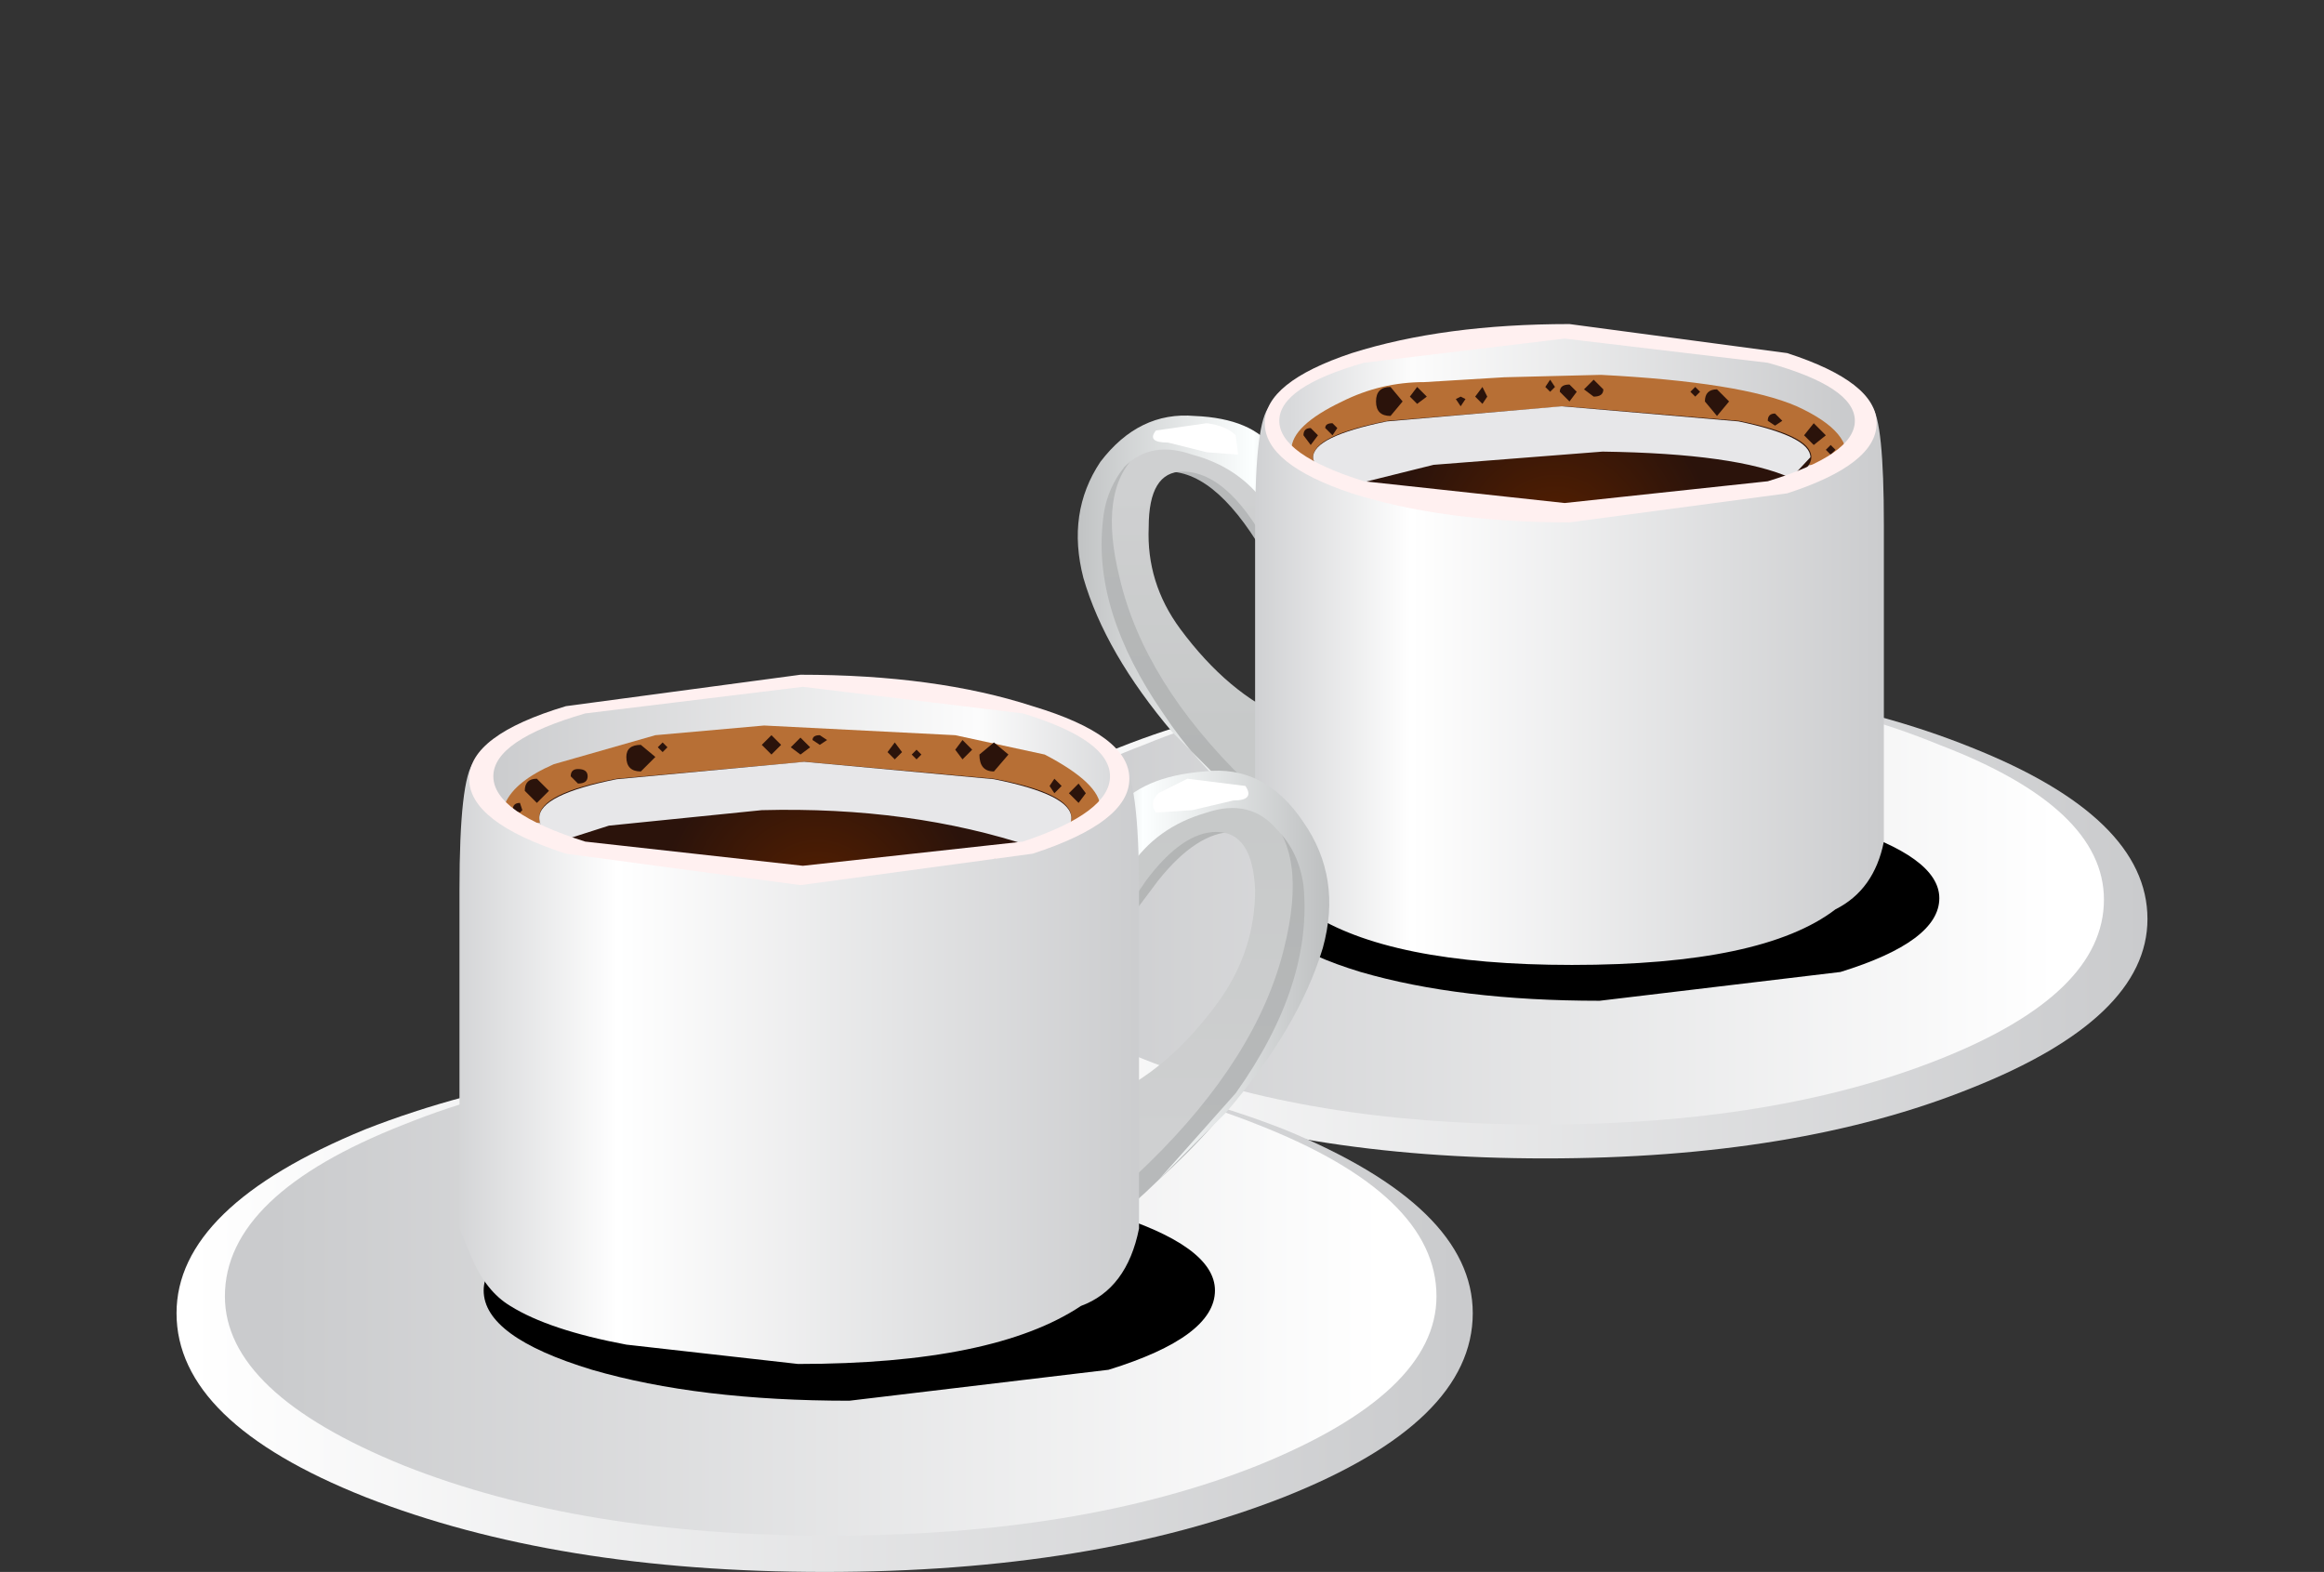 <?xml version="1.0" encoding="UTF-8" standalone="no"?>
<svg xmlns:xlink="http://www.w3.org/1999/xlink" height="32.5px" width="48.05px" xmlns="http://www.w3.org/2000/svg">
  <rect width="100%" height="100%" fill="#333333" stroke="none"/>
  <g transform="matrix(1.0, 0.0, 0.0, 1.0, 0.0, 0.0)">
    <use height="9.95" transform="matrix(1.0, 0.0, 0.0, 1.0, 19.5, 14.0)" width="24.9" xlink:href="#shape0"/>
    <use height="5.3" transform="matrix(0.8, 0.0, 0.0, 0.8, 26.05, 16.45)" width="17.55" xlink:href="#sprite0"/>
    <use height="13.15" transform="matrix(1.0, 0.0, 0.0, 1.0, 22.3, 6.8)" width="16.65" xlink:href="#shape2"/>
    <use height="2.05" transform="matrix(0.8, 0.0, 0.0, 0.8, 27.15, 8.4)" width="12.85" xlink:href="#sprite1"/>
    <use height="25.8" transform="matrix(1.0, 0.0, 0.0, 1.0, 3.65, 6.7)" width="35.15" xlink:href="#shape4"/>
    <use height="5.7" transform="matrix(0.8, 0.0, 0.0, 0.8, 10.0, 24.4)" width="18.9" xlink:href="#sprite2"/>
    <use height="14.15" transform="matrix(1.0, 0.0, 0.0, 1.0, 9.5, 14.05)" width="18.0" xlink:href="#shape5"/>
    <use height="2.2" transform="matrix(0.8, 0.0, 0.0, 0.8, 11.15, 15.75)" width="13.75" xlink:href="#sprite3"/>
    <use height="4.35" transform="matrix(1.0, 0.0, 0.0, 1.0, 9.7, 13.95)" width="13.65" xlink:href="#shape7"/>
  </g>
  <defs>
    <g id="shape0" transform="matrix(1.0, 0.0, 0.0, 1.0, -19.5, -14.0)">
      <path d="M40.75 15.45 Q44.4 16.9 44.4 19.0 44.4 21.05 40.75 22.5 37.15 23.95 31.95 23.95 26.8 23.95 23.15 22.5 19.5 21.05 19.5 19.0 19.5 16.9 23.15 15.45 26.8 14.0 31.95 14.0 37.15 14.0 40.75 15.45" fill="url(#gradient0)" fill-rule="evenodd" stroke="none"/>
      <path d="M40.1 15.4 Q43.5 16.7 43.5 18.6 43.5 20.55 40.1 21.9 36.7 23.25 31.85 23.25 27.05 23.25 23.65 21.9 20.2 20.55 20.2 18.6 20.2 16.7 23.65 15.4 27.05 14.0 31.85 14.0 36.7 14.0 40.1 15.4" fill="url(#gradient1)" fill-rule="evenodd" stroke="none"/>
    </g>
    <linearGradient gradientTransform="matrix(0.015, 0.0, 0.0, -0.015, 32.05, 19.0)" gradientUnits="userSpaceOnUse" id="gradient0" spreadMethod="pad" x1="-819.2" x2="819.2">
      <stop offset="0.0" stop-color="#ffffff"/>
      <stop offset="1.0" stop-color="#cacbcd"/>
    </linearGradient>
    <linearGradient gradientTransform="matrix(-0.013, 0.0, 0.0, 0.013, 31.85, 18.6)" gradientUnits="userSpaceOnUse" id="gradient1" spreadMethod="pad" x1="-819.2" x2="819.2">
      <stop offset="0.0" stop-color="#ffffff"/>
      <stop offset="1.0" stop-color="#cacbcd"/>
    </linearGradient>
    <g id="sprite0" transform="matrix(1.0, 0.0, 0.0, 1.0, 0.0, 0.0)">
      <use height="5.7" transform="matrix(0.929, 0.0, 0.0, 0.93, 0.0, 0.0)" width="18.9" xlink:href="#shape1"/>
    </g>
    <g id="shape1" transform="matrix(1.0, 0.0, 0.0, 1.0, 0.0, 0.0)">
      <path d="M18.9 2.85 Q18.9 4.05 16.15 4.9 L9.45 5.7 Q5.55 5.7 2.8 4.9 0.0 4.05 0.0 2.85 0.0 1.7 2.8 0.85 5.55 0.0 9.45 0.0 13.35 0.0 16.15 0.85 18.9 1.7 18.9 2.85" fill="#000000" fill-rule="evenodd" stroke="none"/>
    </g>
    <g id="shape2" transform="matrix(1.0, 0.0, 0.0, 1.0, -22.3, -6.8)">
      <path d="M24.9 9.0 Q25.95 9.25 26.55 9.95 L26.25 11.65 Q25.2 9.75 24.15 9.75 23.35 9.75 23.3 11.0 23.25 12.2 24.05 13.2 25.15 14.6 26.5 15.15 L27.55 15.4 27.8 17.1 Q27.65 18.4 25.55 16.45 23.25 14.35 22.65 12.1 22.15 10.2 23.05 9.4 23.75 8.8 24.9 9.0" fill="url(#gradient2)" fill-rule="evenodd" stroke="none"/>
      <path d="M26.7 9.9 L26.35 11.55 Q25.45 9.75 24.45 9.75 23.75 9.75 23.75 10.9 23.7 12.05 24.4 13.0 25.4 14.35 26.6 14.85 L27.55 15.1 27.8 16.75 Q27.65 18.0 25.75 16.15 23.65 14.1 23.15 11.95 22.7 10.15 23.5 9.4 24.15 8.8 25.15 9.05 26.15 9.25 26.7 9.9" fill="url(#gradient3)" fill-rule="evenodd" stroke="none"/>
      <path d="M26.85 10.2 L26.4 11.15 26.15 10.4 Q25.6 9.65 24.65 9.4 23.8 9.1 23.25 9.65 22.85 10.15 22.8 10.8 22.6 12.65 24.05 14.75 24.75 15.8 25.55 16.45 L24.25 15.15 Q22.85 13.5 22.4 11.95 22.05 10.6 22.75 9.55 23.55 8.5 24.7 8.6 25.9 8.65 26.35 9.3 L26.85 10.2" fill="url(#gradient4)" fill-rule="evenodd" stroke="none"/>
      <path d="M24.95 8.75 Q25.35 8.8 25.55 9.0 L25.6 9.4 24.95 9.35 24.15 9.15 Q23.7 9.15 23.9 8.9 L24.95 8.75" fill="#ffffff" fill-rule="evenodd" stroke="none"/>
      <path d="M37.95 18.8 Q36.45 19.95 32.5 19.95 28.7 19.95 27.05 18.85 L26.15 18.0 25.95 17.4 25.95 10.85 Q25.95 8.7 26.25 8.4 L38.7 8.4 Q38.95 8.7 38.95 10.85 L38.95 17.4 Q38.75 18.4 37.95 18.8" fill="url(#gradient5)" fill-rule="evenodd" stroke="none"/>
      <path d="M36.75 7.4 Q38.55 7.95 38.55 8.75 38.55 9.55 36.75 10.05 L32.4 10.6 28.05 10.05 Q26.25 9.55 26.25 8.75 26.25 7.95 28.05 7.4 L32.4 6.8 36.75 7.4" fill="url(#gradient6)" fill-rule="evenodd" stroke="none"/>
      <path d="M37.15 8.4 Q38.35 8.95 38.15 9.6 L27.25 9.8 Q26.7 9.6 26.7 9.3 26.7 8.8 27.75 8.3 28.55 7.9 29.45 7.9 L31.1 7.8 33.1 7.75 Q36.0 7.9 37.15 8.4" fill="#b76f35" fill-rule="evenodd" stroke="none"/>
      <path d="M28.45 8.3 Q28.45 8.0 28.75 8.0 L29.0 8.3 28.75 8.6 Q28.45 8.6 28.45 8.3" fill="#2b130b" fill-rule="evenodd" stroke="none"/>
      <path d="M29.15 8.2 L29.3 8.0 29.5 8.2 29.3 8.35 29.15 8.2" fill="#2b130b" fill-rule="evenodd" stroke="none"/>
      <path d="M27.4 8.85 Q27.4 8.75 27.55 8.75 L27.65 8.85 27.55 9.0 27.4 8.85" fill="#2b130b" fill-rule="evenodd" stroke="none"/>
      <path d="M26.95 9.0 Q26.95 8.85 27.1 8.85 L27.25 9.0 27.1 9.2 26.95 9.0" fill="#2b130b" fill-rule="evenodd" stroke="none"/>
      <path d="M35.25 8.3 Q35.25 8.05 35.5 8.05 L35.75 8.3 35.5 8.6 35.25 8.3" fill="#2b130b" fill-rule="evenodd" stroke="none"/>
      <path d="M34.95 8.1 L35.05 8.0 35.15 8.1 35.05 8.2 34.95 8.1" fill="#2b130b" fill-rule="evenodd" stroke="none"/>
      <path d="M32.75 8.05 L32.95 7.85 33.15 8.05 Q33.15 8.2 32.95 8.2 L32.75 8.05" fill="#2b130b" fill-rule="evenodd" stroke="none"/>
      <path d="M32.25 8.1 Q32.25 7.95 32.45 7.95 L32.6 8.1 32.45 8.3 32.25 8.1" fill="#2b130b" fill-rule="evenodd" stroke="none"/>
      <path d="M31.95 8.0 L32.05 7.85 32.15 8.0 32.05 8.1 31.95 8.0" fill="#2b130b" fill-rule="evenodd" stroke="none"/>
      <path d="M30.5 8.2 L30.65 8.0 30.75 8.2 30.65 8.35 30.5 8.2" fill="#2b130b" fill-rule="evenodd" stroke="none"/>
      <path d="M30.1 8.25 L30.2 8.2 30.3 8.25 30.2 8.4 30.1 8.25" fill="#2b130b" fill-rule="evenodd" stroke="none"/>
      <path d="M36.55 8.7 Q36.55 8.55 36.7 8.55 L36.85 8.7 36.7 8.8 36.55 8.7" fill="#2b130b" fill-rule="evenodd" stroke="none"/>
      <path d="M37.3 9.0 L37.5 8.75 37.75 9.0 37.5 9.2 37.3 9.0" fill="#2b130b" fill-rule="evenodd" stroke="none"/>
      <path d="M37.75 9.3 L37.85 9.2 37.95 9.3 37.85 9.4 37.75 9.3" fill="#2b130b" fill-rule="evenodd" stroke="none"/>
      <path d="M27.15 9.45 Q27.15 9.0 28.7 8.7 L32.35 8.4 35.95 8.7 Q37.45 9.0 37.45 9.45 37.45 9.9 35.95 10.25 L32.35 10.6 28.7 10.25 Q27.15 9.9 27.15 9.45" fill="url(#gradient7)" fill-rule="evenodd" stroke="none"/>
    </g>
    <linearGradient gradientTransform="matrix(0.0, -0.004, 0.004, 0.0, 25.15, 12.75)" gradientUnits="userSpaceOnUse" id="gradient2" spreadMethod="pad" x1="-819.2" x2="819.2">
      <stop offset="0.0" stop-color="#b3b5b5"/>
      <stop offset="1.0" stop-color="#b7b9ba"/>
    </linearGradient>
    <linearGradient gradientTransform="matrix(0.0, -0.003, 0.003, 0.0, 25.4, 12.6)" gradientUnits="userSpaceOnUse" id="gradient3" spreadMethod="pad" x1="-819.2" x2="819.2">
      <stop offset="0.0" stop-color="#c7c9c9"/>
      <stop offset="1.0" stop-color="#cfd0d1"/>
    </linearGradient>
    <linearGradient gradientTransform="matrix(-0.003, 0.0, 0.0, -0.003, 24.15, 12.5)" gradientUnits="userSpaceOnUse" id="gradient4" spreadMethod="pad" x1="-819.2" x2="819.2">
      <stop offset="0.0" stop-color="#d8dbdb"/>
      <stop offset="0.141" stop-color="#fcffff"/>
      <stop offset="1.0" stop-color="#b7b9ba"/>
    </linearGradient>
    <linearGradient gradientTransform="matrix(0.008, 0.0, 0.0, -0.008, 32.55, 14.2)" gradientUnits="userSpaceOnUse" id="gradient5" spreadMethod="pad" x1="-819.2" x2="819.2">
      <stop offset="0.0" stop-color="#d0d1d3"/>
      <stop offset="0.243" stop-color="#ffffff"/>
      <stop offset="1.0" stop-color="#cacbcd"/>
    </linearGradient>
    <linearGradient gradientTransform="matrix(-0.007, 0.0, 0.0, -0.007, 32.4, 8.75)" gradientUnits="userSpaceOnUse" id="gradient6" spreadMethod="pad" x1="-819.2" x2="819.2">
      <stop offset="0.0" stop-color="#cacbcd"/>
      <stop offset="0.78" stop-color="#fcfcfc"/>
      <stop offset="1.0" stop-color="#d8d9db"/>
    </linearGradient>
    <radialGradient cx="0" cy="0" gradientTransform="matrix(-2.0E-4, -0.004, 0.004, -2.0E-4, 32.15, 11.2)" gradientUnits="userSpaceOnUse" id="gradient7" r="819.2" spreadMethod="pad">
      <stop offset="0.0" stop-color="#572000"/>
      <stop offset="1.0" stop-color="#2b130b"/>
    </radialGradient>
    <g id="sprite1" transform="matrix(1.0, 0.0, 0.0, 1.0, 0.0, 0.0)">
      <use height="2.1" transform="matrix(1.004, 0.0, 0.0, 0.976, 0.0, 0.0)" width="12.8" xlink:href="#shape3"/>
    </g>
    <g id="shape3" transform="matrix(1.0, 0.0, 0.0, 1.0, 0.0, 0.0)">
      <path d="M12.3 1.9 Q10.9 1.25 7.45 1.2 L3.1 1.55 0.95 2.1 Q0.0 1.7 0.0 1.35 0.0 0.8 1.9 0.4 L6.4 0.0 10.95 0.4 Q12.8 0.8 12.8 1.35 L12.3 1.9" fill="#e7e7e9" fill-rule="evenodd" stroke="none"/>
    </g>
    <g id="shape4" transform="matrix(1.0, 0.0, 0.0, 1.0, -3.65, -6.7)">
      <path d="M36.95 10.2 L32.45 10.8 Q29.85 10.8 27.95 10.2 26.15 9.6 26.15 8.75 26.15 7.9 27.95 7.3 29.85 6.7 32.45 6.7 L36.95 7.3 Q38.8 7.9 38.8 8.75 38.8 9.6 36.95 10.2 M36.55 7.5 L32.35 7.0 28.2 7.5 Q26.45 8.0 26.45 8.7 26.45 9.4 28.2 9.95 L32.35 10.4 36.55 9.95 Q38.35 9.4 38.35 8.7 38.35 8.0 36.55 7.5" fill="#fff0f0" fill-rule="evenodd" stroke="none"/>
      <path d="M30.45 27.15 Q30.45 29.4 26.55 30.95 22.6 32.5 17.05 32.5 11.5 32.5 7.55 30.95 3.65 29.4 3.65 27.15 3.65 24.95 7.55 23.35 11.5 21.8 17.05 21.8 22.6 21.8 26.55 23.35 30.45 24.95 30.45 27.15" fill="url(#gradient8)" fill-rule="evenodd" stroke="none"/>
      <path d="M29.7 26.8 Q29.7 28.8 26.0 30.3 22.35 31.75 17.15 31.75 12.0 31.75 8.35 30.3 4.65 28.8 4.65 26.8 4.65 24.7 8.35 23.25 11.95 21.8 17.15 21.8 22.35 21.8 26.0 23.25 29.7 24.7 29.7 26.8" fill="url(#gradient9)" fill-rule="evenodd" stroke="none"/>
    </g>
    <linearGradient gradientTransform="matrix(0.016, 0.0, 0.0, -0.016, 17.05, 27.15)" gradientUnits="userSpaceOnUse" id="gradient8" spreadMethod="pad" x1="-819.2" x2="819.2">
      <stop offset="0.0" stop-color="#ffffff"/>
      <stop offset="1.0" stop-color="#cacbcd"/>
    </linearGradient>
    <linearGradient gradientTransform="matrix(-0.014, 0.0, 0.0, 0.014, 17.1, 26.8)" gradientUnits="userSpaceOnUse" id="gradient9" spreadMethod="pad" x1="-819.2" x2="819.2">
      <stop offset="0.0" stop-color="#ffffff"/>
      <stop offset="1.0" stop-color="#cacbcd"/>
    </linearGradient>
    <g id="sprite2" transform="matrix(1.0, 0.0, 0.0, 1.0, 0.0, 0.0)">
      <use height="5.7" transform="matrix(1.0, 0.0, 0.0, 1.0, 0.0, 0.0)" width="18.9" xlink:href="#shape1"/>
    </g>
    <g id="shape5" transform="matrix(1.0, 0.0, 0.0, 1.0, -9.5, -14.05)">
      <path d="M27.05 19.7 Q26.45 22.15 23.95 24.4 21.75 26.55 21.55 25.1 L21.75 23.25 22.95 23.0 Q24.35 22.4 25.55 20.9 26.4 19.8 26.35 18.5 26.35 17.2 25.5 17.2 24.75 17.2 23.95 18.2 L23.2 19.2 22.85 17.4 Q23.55 16.65 24.65 16.4 25.9 16.15 26.65 16.8 27.55 17.65 27.05 19.7" fill="url(#gradient10)" fill-rule="evenodd" stroke="none"/>
      <path d="M26.55 19.6 Q26.0 21.85 23.75 24.05 21.7 26.05 21.55 24.75 L21.75 23.0 22.85 22.7 Q24.15 22.15 25.2 20.7 25.95 19.65 25.95 18.4 25.9 17.2 25.15 17.2 24.45 17.2 23.7 18.2 L23.05 19.15 22.75 17.4 Q23.35 16.7 24.35 16.45 25.5 16.2 26.15 16.8 27.05 17.6 26.55 19.6" fill="url(#gradient11)" fill-rule="evenodd" stroke="none"/>
      <path d="M27.35 19.6 Q26.85 21.25 25.35 23.0 L23.95 24.4 25.55 22.6 Q27.15 20.35 26.95 18.3 26.85 17.6 26.4 17.15 25.85 16.5 24.95 16.8 23.9 17.1 23.35 17.95 L23.05 18.7 22.55 17.7 23.05 16.75 Q23.6 16.05 24.9 15.95 26.15 15.8 26.95 17.0 27.75 18.15 27.35 19.6" fill="url(#gradient12)" fill-rule="evenodd" stroke="none"/>
      <path d="M24.55 16.1 L25.75 16.25 Q25.95 16.55 25.5 16.55 L24.65 16.75 23.9 16.8 Q23.75 16.6 23.95 16.4 L24.55 16.1" fill="#ffffff" fill-rule="evenodd" stroke="none"/>
      <path d="M23.2 15.75 Q23.55 16.1 23.55 18.4 L23.55 25.4 Q23.3 26.65 22.35 27.0 20.55 28.2 16.5 28.2 L12.95 27.8 Q11.35 27.5 10.55 27.0 10.05 26.7 9.75 26.0 L9.5 25.4 9.5 18.4 Q9.5 16.1 9.8 15.75 L23.2 15.75" fill="url(#gradient13)" fill-rule="evenodd" stroke="none"/>
      <path d="M23.2 16.1 Q23.2 16.95 21.3 17.55 L16.55 18.15 11.9 17.55 Q9.95 16.95 9.95 16.1 9.95 15.25 11.9 14.65 L16.55 14.05 21.3 14.65 Q23.2 15.25 23.2 16.1" fill="url(#gradient14)" fill-rule="evenodd" stroke="none"/>
      <path d="M22.75 16.7 L22.5 17.1 22.1 17.2 10.35 17.0 10.45 16.6 Q10.65 16.15 11.45 15.8 L13.55 15.2 15.8 15.0 19.75 15.2 21.6 15.6 Q22.75 16.2 22.75 16.7" fill="#b76f35" fill-rule="evenodd" stroke="none"/>
      <path d="M20.85 15.6 L20.55 15.95 Q20.25 15.95 20.25 15.6 L20.55 15.35 20.85 15.6" fill="#2b130b" fill-rule="evenodd" stroke="none"/>
      <path d="M20.1 15.5 L19.9 15.7 19.75 15.5 19.9 15.3 20.1 15.5" fill="#2b130b" fill-rule="evenodd" stroke="none"/>
      <path d="M21.95 16.25 L21.8 16.4 21.7 16.25 21.8 16.1 21.95 16.25" fill="#2b130b" fill-rule="evenodd" stroke="none"/>
      <path d="M22.45 16.4 L22.3 16.6 22.1 16.4 22.3 16.2 22.45 16.4" fill="#2b130b" fill-rule="evenodd" stroke="none"/>
      <path d="M13.55 15.65 L13.25 15.95 Q12.95 15.95 12.95 15.65 12.95 15.4 13.25 15.4 L13.55 15.65" fill="#2b130b" fill-rule="evenodd" stroke="none"/>
      <path d="M13.8 15.45 L13.7 15.55 13.6 15.45 13.7 15.35 13.8 15.45" fill="#2b130b" fill-rule="evenodd" stroke="none"/>
      <path d="M16.15 15.4 L15.95 15.6 15.75 15.4 15.95 15.2 16.15 15.4" fill="#2b130b" fill-rule="evenodd" stroke="none"/>
      <path d="M16.75 15.45 L16.55 15.6 16.35 15.45 16.55 15.25 16.75 15.45" fill="#2b130b" fill-rule="evenodd" stroke="none"/>
      <path d="M17.1 15.3 L16.95 15.4 16.8 15.3 Q16.8 15.2 16.95 15.2 L17.1 15.3" fill="#2b130b" fill-rule="evenodd" stroke="none"/>
      <path d="M18.65 15.55 L18.5 15.7 18.35 15.55 18.5 15.35 18.65 15.55" fill="#2b130b" fill-rule="evenodd" stroke="none"/>
      <path d="M19.05 15.6 L18.95 15.7 18.85 15.6 18.95 15.5 19.05 15.6" fill="#2b130b" fill-rule="evenodd" stroke="none"/>
      <path d="M12.15 16.05 Q12.15 16.2 11.95 16.2 L11.8 16.05 Q11.8 15.9 11.95 15.9 12.15 15.9 12.15 16.05" fill="#2b130b" fill-rule="evenodd" stroke="none"/>
      <path d="M11.35 16.35 L11.1 16.6 10.85 16.35 Q10.85 16.1 11.1 16.1 L11.35 16.35" fill="#2b130b" fill-rule="evenodd" stroke="none"/>
      <path d="M10.8 16.75 L10.75 16.8 10.6 16.75 Q10.6 16.6 10.75 16.6 L10.8 16.75" fill="#2b130b" fill-rule="evenodd" stroke="none"/>
      <path d="M22.15 16.9 Q22.15 17.4 20.55 17.75 L16.65 18.05 12.75 17.75 Q11.15 17.4 11.15 16.9 11.15 16.4 12.75 16.1 L16.65 15.75 20.55 16.1 Q22.15 16.4 22.15 16.9" fill="url(#gradient15)" fill-rule="evenodd" stroke="none"/>
    </g>
    <linearGradient gradientTransform="matrix(0.0, 0.004, 0.004, 0.0, 24.35, 20.4)" gradientUnits="userSpaceOnUse" id="gradient10" spreadMethod="pad" x1="-819.2" x2="819.2">
      <stop offset="0.0" stop-color="#b3b5b5"/>
      <stop offset="1.0" stop-color="#b7b9ba"/>
    </linearGradient>
    <linearGradient gradientTransform="matrix(0.0, 0.004, 0.004, 0.0, 24.1, 20.25)" gradientUnits="userSpaceOnUse" id="gradient11" spreadMethod="pad" x1="-819.2" x2="819.2">
      <stop offset="0.0" stop-color="#c7c9c9"/>
      <stop offset="1.0" stop-color="#cfd0d1"/>
    </linearGradient>
    <linearGradient gradientTransform="matrix(0.003, 0.0, 0.0, -0.003, 25.4, 20.2)" gradientUnits="userSpaceOnUse" id="gradient12" spreadMethod="pad" x1="-819.2" x2="819.2">
      <stop offset="0.0" stop-color="#d8dbdb"/>
      <stop offset="0.141" stop-color="#fcffff"/>
      <stop offset="1.0" stop-color="#b7b9ba"/>
    </linearGradient>
    <linearGradient gradientTransform="matrix(0.009, 0.0, 0.0, -0.009, 16.55, 21.95)" gradientUnits="userSpaceOnUse" id="gradient13" spreadMethod="pad" x1="-819.2" x2="819.2">
      <stop offset="0.0" stop-color="#d0d1d3"/>
      <stop offset="0.243" stop-color="#ffffff"/>
      <stop offset="1.0" stop-color="#cacbcd"/>
    </linearGradient>
    <linearGradient gradientTransform="matrix(0.008, 0.0, 0.0, -0.008, 16.55, 16.1)" gradientUnits="userSpaceOnUse" id="gradient14" spreadMethod="pad" x1="-819.2" x2="819.2">
      <stop offset="0.0" stop-color="#cacbcd"/>
      <stop offset="0.78" stop-color="#fcfcfc"/>
      <stop offset="1.0" stop-color="#d8d9db"/>
    </linearGradient>
    <radialGradient cx="0" cy="0" gradientTransform="matrix(3.0E-4, -0.004, -0.004, -3.0E-4, 16.9, 18.75)" gradientUnits="userSpaceOnUse" id="gradient15" r="819.2" spreadMethod="pad">
      <stop offset="0.0" stop-color="#572000"/>
      <stop offset="1.0" stop-color="#2b130b"/>
    </radialGradient>
    <g id="sprite3" transform="matrix(1.0, 0.0, 0.0, 1.0, 0.0, 0.0)">
      <use height="2.2" transform="matrix(1.0, 0.0, 0.0, 1.0, 0.0, 0.0)" width="13.75" xlink:href="#shape6"/>
    </g>
    <g id="shape6" transform="matrix(1.0, 0.0, 0.0, 1.0, 0.0, 0.0)">
      <path d="M11.75 0.45 Q13.75 0.85 13.75 1.45 13.75 1.9 12.75 2.2 9.6 1.15 5.75 1.25 L1.8 1.65 0.55 2.05 Q0.0 1.8 0.0 1.45 0.0 0.85 2.0 0.45 L6.85 0.0 11.75 0.45" fill="#e7e7e9" fill-rule="evenodd" stroke="none"/>
    </g>
    <g id="shape7" transform="matrix(1.0, 0.0, 0.0, 1.0, -9.7, -13.95)">
      <path d="M21.15 17.4 Q22.95 16.8 22.95 16.05 22.95 15.3 21.15 14.75 L16.6 14.2 12.1 14.75 Q10.2 15.3 10.2 16.05 10.2 16.8 12.1 17.4 L16.6 17.9 21.15 17.4 M23.35 16.1 Q23.35 17.0 21.35 17.65 L16.55 18.3 11.7 17.65 Q9.7 17.0 9.7 16.1 9.7 15.2 11.7 14.6 L16.55 13.95 Q19.35 13.95 21.35 14.6 23.35 15.2 23.35 16.1" fill="#fff0f0" fill-rule="evenodd" stroke="none"/>
    </g>
  </defs>
</svg>
